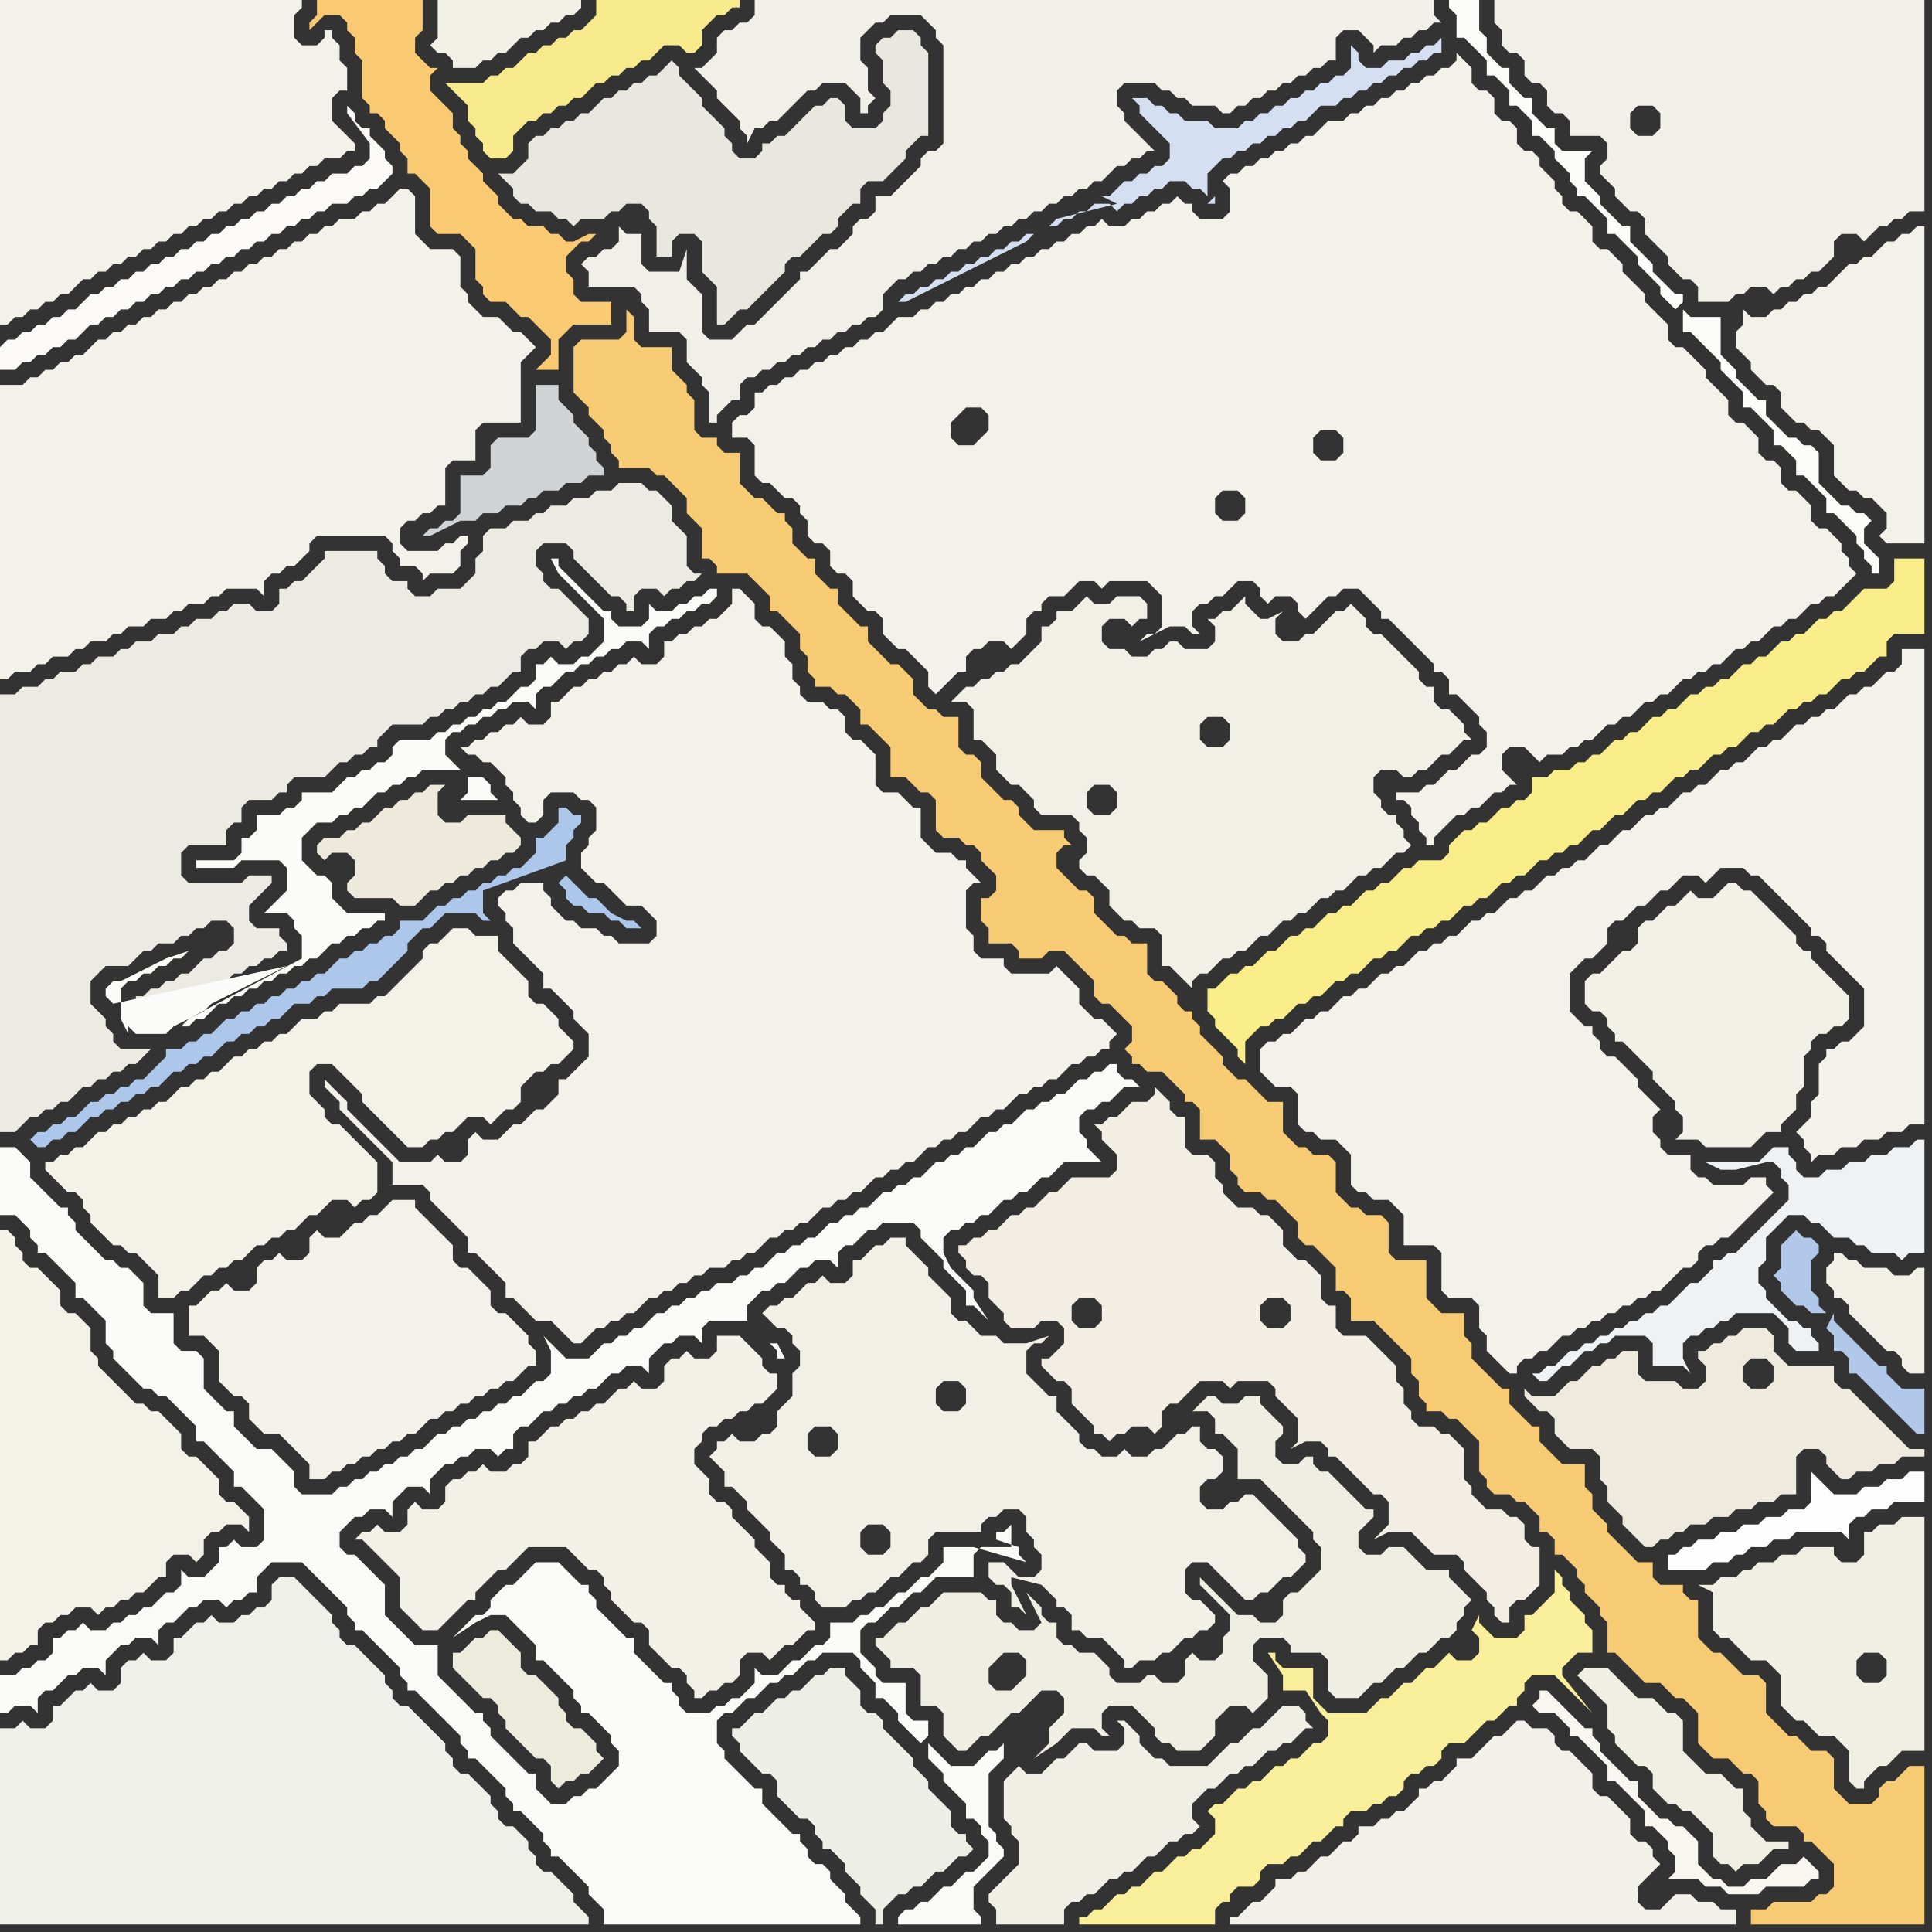 <svg width="256" height="256" xmlns="http://www.w3.org/2000/svg"><rect width="100%" height="100%" fill="#333333" stroke="none"/><script> 
var tempColor;
function hoverPath(evt){
obj = evt.target;
tempColor = obj.getAttribute("fill");
obj.setAttribute("fill","red");
//alert(tempColor);
//obj.setAttribute("stroke","red");}
function recoverPath(evt){
obj = evt.target;
obj.setAttribute("fill", tempColor);
//obj.setAttribute("stroke", tempColor);
}</script><path onmouseover="hoverPath(evt)" onmouseout="recoverPath(evt)" fill="rgb(235,234,227)" d="M  23,125l 1,-1 1,0 1,-1 1,0 1,-1 2,0 1,1 0,2 -1,1 -1,0 -1,1 -1,0 -1,1 -1,1 -1,0 -1,1 -1,0 -1,1 -1,0 -1,1 -1,0 0,2 1,1 2,0 1,-1 1,0 1,-1 1,0 1,-1 1,-1 1,0 1,-1 1,0 1,-1 1,0 1,-1 1,0 1,-1 1,0 1,-1 1,0 0,-1 -1,-1 0,-1 -3,0 -1,-1 0,-2 1,-1 1,-1 1,-1 0,-1 -3,0 -1,1 -7,0 -1,-1 0,-3 1,-1 5,0 0,-2 1,-1 1,0 0,-2 1,-1 3,0 1,-1 1,0 0,-1 1,-1 4,0 1,-1 1,-1 1,0 1,-1 1,0 1,-1 1,0 0,-1 1,-1 1,-1 4,0 1,-1 1,0 1,-1 1,0 1,-1 1,0 1,-1 1,0 1,-1 1,0 1,-1 1,-1 1,0 0,-2 1,-1 1,0 1,-1 2,0 1,1 1,-1 1,0 1,-1 0,-2 -1,-1 0,0 -1,-1 -1,-1 -1,-1 -1,0 -1,-1 0,-1 -1,-1 0,-2 1,-1 3,0 1,1 0,1 1,1 1,1 1,1 1,1 1,1 1,0 1,1 0,1 1,0 0,-2 1,-1 2,0 1,1 1,-1 1,0 1,-1 1,0 1,-1 -1,0 -1,-1 0,-4 -1,-1 -1,-1 0,-2 -1,-1 -1,-1 -1,0 -1,-1 -3,0 -1,1 -2,0 -1,1 -2,0 -1,1 -2,0 -1,1 -1,0 -1,1 -2,0 -1,1 -2,0 -1,1 0,2 -1,1 0,2 -1,1 -1,1 -3,0 -1,1 -2,0 -1,-1 0,-1 -2,0 -1,-1 0,-1 -1,-1 0,-1 -7,0 0,1 -1,1 -1,1 -1,1 -1,0 -1,1 -1,0 0,2 -1,1 -2,0 -1,-1 -2,0 -1,1 -1,0 -1,1 -2,0 -1,1 -1,0 -1,1 -2,0 -1,1 -2,0 -1,1 -1,0 -1,1 -2,0 -1,1 -1,0 -1,1 -2,0 -1,1 -1,0 -1,1 -2,0 -1,1 -2,0 0,58 2,0 1,-1 0,0 1,-1 1,0 1,-1 1,0 1,-1 1,0 1,-1 1,-1 1,0 1,-1 1,0 1,-1 1,0 1,-1 1,0 1,-1 1,-1 -4,0 -1,-1 0,-1 -1,-1 0,-1 -1,-1 -1,-1 0,-3 1,-1 1,-1 3,0 1,-1 1,-1 1,0 1,-1Z"/>
<path onmouseover="hoverPath(evt)" onmouseout="recoverPath(evt)" fill="rgb(243,241,233)" d="M  27,177l 0,0 1,1 1,1 0,4 1,1 1,1 1,0 1,1 0,2 1,1 1,1 2,0 1,1 1,1 1,1 1,1 0,2 2,0 1,-1 1,0 1,-1 1,0 1,-1 1,0 1,-1 1,0 1,-1 1,0 1,-1 1,0 2,-2 1,0 1,-1 1,0 1,-1 1,0 1,-1 1,0 1,-1 1,0 1,-1 1,0 1,-1 1,-1 1,0 0,-2 -1,-1 0,-1 -1,-1 -1,-1 -1,-1 -1,0 -1,-1 0,-2 -1,-1 -1,-1 -1,-1 -1,0 -1,-1 0,-2 -1,-1 -1,-1 -1,-1 -1,-1 -1,-1 0,-1 -3,0 -1,1 -1,1 -1,0 -1,1 -1,0 -1,1 -1,1 -2,0 -1,-1 -1,1 0,2 -1,1 -2,0 -1,-1 -1,1 -1,0 -1,1 0,2 -1,1 -2,0 -1,-1 -1,1 -1,0 -1,1 -1,1 -1,0 0,4Z"/>
<path onmouseover="hoverPath(evt)" onmouseout="recoverPath(evt)" fill="rgb(242,242,234)" d="M  143,77l 2,0 1,1 1,-1 5,0 1,1 1,1 0,4 -1,1 -1,0 -1,1 4,-2 2,0 1,1 1,0 -1,-1 0,-2 1,-1 1,0 1,-1 1,0 1,-1 1,-1 2,0 1,1 0,1 1,1 1,-1 2,0 1,1 0,1 1,1 1,-1 1,-1 1,-1 1,0 1,-1 2,0 1,1 1,1 1,1 0,1 1,0 1,1 1,1 1,1 1,1 1,1 1,1 0,1 1,0 1,1 0,2 1,0 1,1 1,1 1,1 0,1 1,1 0,2 -1,1 -1,0 -1,1 -1,1 -1,0 -2,2 -1,0 -1,1 -3,0 0,1 1,0 1,1 0,1 1,1 0,1 1,1 0,1 1,0 0,-1 1,-1 1,-1 1,-1 1,0 1,-1 1,0 1,-1 1,-1 1,0 1,-1 1,0 -1,-1 0,0 -1,-1 0,-2 1,-1 2,0 1,1 1,1 1,-1 2,0 1,-1 1,0 1,-1 1,0 1,-1 1,-1 1,0 1,-1 1,0 1,-1 1,-1 1,0 1,-1 1,0 1,-1 1,-1 1,0 1,-1 1,0 1,-1 1,0 1,-1 1,-1 1,0 1,-1 1,0 1,-1 1,-1 1,0 1,-1 1,0 1,-1 1,-1 1,0 1,-1 1,0 1,-1 1,-1 1,-1 -1,-1 0,-1 -1,-1 0,-1 -1,-1 -1,-1 -1,0 -1,-1 0,-2 -1,-1 -1,-1 -1,0 -1,-1 0,-2 -1,-1 -1,0 -1,-1 0,-2 -1,-1 -1,-1 -1,0 -1,-1 0,-2 -1,-1 -1,-1 -1,-1 0,-1 -1,-1 -1,-1 -1,-1 -1,0 -1,-1 0,-2 -1,-1 -1,-1 -1,-1 0,-1 -1,-1 -1,-1 -1,-1 0,-1 -1,-1 -1,-1 -1,0 -1,-1 0,-2 -1,-1 -1,-1 -1,0 -1,-1 0,-1 -1,-1 0,-1 -1,-1 -1,-1 0,-1 -1,-1 -1,0 -1,-1 0,-2 -1,-1 -1,0 -1,-1 0,-2 -1,-1 -1,0 -1,-1 0,-2 -1,-1 -1,-1 0,1 -1,1 -1,0 -1,1 -1,0 -1,1 -1,0 -1,1 -1,0 -1,1 -1,0 -1,1 -1,0 -1,1 -1,0 -1,1 -2,0 -2,2 -1,0 -1,1 -1,0 -1,1 -1,0 -1,1 -1,0 -1,1 -1,0 -1,1 -1,0 -1,1 1,1 0,3 -1,1 -3,0 -1,-1 0,-1 -1,0 -1,-1 -1,1 -1,0 -1,1 -1,0 -1,1 -1,0 -1,1 -2,0 -1,-1 -1,1 -1,0 -1,1 -1,0 -1,1 -1,0 -1,1 -1,0 -1,1 -1,0 -1,1 -1,0 -1,1 -1,0 -1,1 -1,0 -1,1 -1,0 -1,1 -1,0 -1,1 -1,0 -1,1 -1,0 -1,1 -2,0 -1,1 -1,1 -1,0 -1,1 -1,0 -1,1 -1,0 -1,1 -1,0 -1,1 -1,0 -1,1 -1,0 -1,1 -1,0 -1,1 -1,0 -1,1 -1,0 0,2 -1,1 -1,0 -1,1 0,2 2,0 1,1 0,4 1,1 1,0 1,1 1,1 1,0 1,1 0,1 1,1 0,2 1,1 1,0 1,1 0,2 1,1 1,0 1,1 0,2 1,1 1,1 1,0 1,1 0,2 1,1 1,1 1,0 1,1 1,1 1,1 0,2 1,1 1,-1 1,-1 1,-1 1,0 0,-2 1,-1 1,0 1,-1 2,0 1,1 1,-1 0,0 1,-1 0,-2 1,-1 1,0 0,-1 1,-1 2,0 1,-1 1,-1 -16,-18 -1,-1 0,-2 1,-1 1,-1 2,0 1,1 0,2 -1,1 -1,1 -2,0 16,18 19,-8 -1,-1 0,-2 1,-1 2,0 1,1 0,2 -1,1 -2,0 -19,8 24,-11 2,0 1,-1 0,0 -3,1 -24,11 27,-13 0,-1 -1,-1 0,0 1,2 -27,13 25,-15 -1,0 -1,1 0,0 2,-1 -25,15 23,-13 -23,13 31,-17 0,-2 1,-1 2,0 1,1 0,2 -1,1 -2,0 -1,-1 -31,17Z"/>
<path onmouseover="hoverPath(evt)" onmouseout="recoverPath(evt)" fill="rgb(242,239,230)" d="M  144,112l 0,1 -1,1 0,1 1,1 1,0 1,1 1,1 0,2 1,1 1,1 1,0 1,1 2,0 1,1 0,4 1,0 1,1 1,1 1,1 0,-1 1,-1 1,0 1,-1 1,-1 1,0 1,-1 1,0 2,-2 1,0 1,-1 1,-1 1,0 1,-1 1,0 1,-1 1,-1 1,0 1,-1 1,0 1,-1 1,-1 1,0 1,-1 1,0 1,-1 1,-1 1,0 1,-1 -1,-1 0,-1 -1,-1 0,-1 -1,0 -1,-1 0,-1 -1,-1 0,-2 1,-1 2,0 1,1 1,0 1,-1 1,0 1,-1 1,-1 1,0 1,-1 1,-1 1,0 -1,-1 0,-1 -1,-1 -1,-1 -1,0 -1,-1 0,-2 -1,0 -1,-1 0,-1 -1,-1 -1,-1 -1,-1 -1,-1 -1,-1 -1,0 -1,-1 0,-1 -2,-2 -1,1 -1,0 -1,1 -1,1 -1,1 -1,0 -1,1 -2,0 -1,-1 0,-2 1,-1 -2,1 -1,0 -1,-1 -1,-1 0,-1 -1,1 0,0 -1,1 -1,0 -1,1 -1,0 1,1 0,2 -1,1 -3,0 -1,-1 -1,0 -1,1 -1,0 -1,1 -2,0 -1,-1 -2,0 -1,-1 0,-2 1,-1 2,0 1,1 1,-1 1,0 0,-2 -1,-1 -3,0 -1,1 -2,0 -1,-1 -1,1 -1,1 -2,0 0,1 -1,1 -1,0 0,2 -1,1 -1,1 -1,1 -1,0 -1,1 -1,0 -1,1 -1,0 -1,1 -1,0 -1,1 -1,1 2,0 1,1 0,4 1,0 1,1 1,1 0,2 1,1 1,1 1,0 1,1 1,1 0,1 1,1 4,0 1,1 0,1 1,1 0,1 1,-4 -1,-1 0,-2 1,-1 2,0 1,1 0,2 -1,1 -2,0 -1,4 16,-17 2,0 1,1 0,2 -1,1 -2,0 -1,-1 0,-2 1,-1 -16,17Z"/>
<path onmouseover="hoverPath(evt)" onmouseout="recoverPath(evt)" fill="rgb(243,242,234)" d="M  0,17l 0,26 1,0 1,-1 1,0 1,-1 1,0 1,-1 1,0 1,-1 1,0 1,-1 1,-1 1,0 1,-1 1,0 1,-1 1,0 1,-1 1,0 1,-1 1,0 1,-1 1,0 1,-1 1,0 1,-1 1,0 1,-1 1,0 1,-1 1,0 1,-1 1,0 1,-1 1,0 1,-1 1,0 1,-1 1,0 1,-1 1,0 1,-1 1,0 1,-1 2,0 1,-1 1,0 0,-1 -1,-1 0,0 -1,-1 -1,-1 0,-3 1,-1 1,0 0,-3 -1,-1 0,-2 -1,-1 0,-1 -1,0 0,1 -1,1 -2,0 -1,-1 0,-3 1,-1 0,-1 -40,0Z"/>
<path onmouseover="hoverPath(evt)" onmouseout="recoverPath(evt)" fill="rgb(242,241,231)" d="M  59,0l -1,0 0,5 -1,1 1,1 1,0 1,1 0,1 3,0 1,-1 1,0 1,-1 1,0 2,-2 1,0 1,-1 1,0 1,-1 1,0 1,-1 1,0 1,-1 0,-1Z"/>
<path onmouseover="hoverPath(evt)" onmouseout="recoverPath(evt)" fill="rgb(233,231,224)" d="M  93,33l 0,3 1,1 1,1 0,5 1,0 1,-1 0,0 1,-1 1,0 1,-1 1,-1 1,-1 1,-1 1,-1 0,-1 1,-1 1,0 1,-1 1,-1 1,-1 1,0 1,-1 0,-1 1,-1 1,-1 1,0 0,-2 1,-1 2,0 1,-1 1,-1 1,-1 0,-1 1,-1 1,-1 1,0 0,-11 -1,-1 0,-1 -1,-1 -2,0 -1,1 -1,0 -1,1 0,1 1,1 0,3 1,1 0,2 -1,1 0,1 -1,1 -3,0 -1,-1 0,-2 -1,-1 -1,0 -1,1 -1,0 -1,1 -1,1 -1,1 -1,1 -1,0 -1,1 -1,0 0,1 -1,1 -2,0 -1,-1 0,-1 -1,-1 0,-1 -1,-1 -1,-1 -1,-1 0,-1 -1,-1 -1,-1 -1,-1 0,-1 -1,-1 -1,1 0,0 -1,1 -1,0 -1,1 -1,0 -1,1 -1,0 -1,1 -1,0 -1,1 -1,1 -1,0 -1,1 -1,0 -1,1 -1,0 -1,1 -1,0 -1,1 0,2 -1,1 -1,1 -2,0 1,1 0,0 1,1 0,1 1,1 1,0 1,1 2,0 1,1 1,0 1,1 1,-1 3,0 1,-1 1,0 1,-1 2,0 1,1 0,1 1,1 0,4 2,0 0,-2 1,-1 2,0 1,1Z"/>
<path onmouseover="hoverPath(evt)" onmouseout="recoverPath(evt)" fill="rgb(243,242,233)" d="M  7,154l -1,0 0,1 1,1 0,0 1,1 1,1 1,0 1,1 0,1 1,1 0,1 1,1 2,2 1,0 1,1 1,0 2,2 1,1 0,3 2,0 1,-1 1,0 1,-1 1,-1 1,0 1,-1 1,0 1,-1 1,0 1,-1 1,-1 1,0 1,-1 1,0 1,-1 1,0 2,-2 1,0 1,-1 1,-1 2,0 1,1 1,-1 1,0 1,-1 0,-4 -1,-1 0,0 -1,-1 -1,-1 -1,-1 -1,-1 -1,0 -1,-1 0,-1 -2,-2 0,-3 1,-1 2,0 1,1 1,1 1,1 1,1 0,1 2,2 1,1 1,1 1,1 1,1 2,0 1,-1 1,0 1,-1 1,0 1,-1 1,-1 2,0 1,1 1,-1 1,-1 1,0 1,-1 0,-2 1,-1 1,-1 1,0 1,-1 1,0 1,-1 1,-1 0,-1 -1,-1 0,0 -1,-1 0,-1 -1,-1 -1,-1 -1,0 -1,-1 0,-2 -1,-1 -1,-1 -1,-1 -1,-1 0,-2 -3,0 -1,-1 -2,0 -1,1 -1,1 -1,0 -1,1 0,1 -1,1 -2,2 -1,1 -1,1 -1,0 -1,1 -4,0 -1,1 -1,0 -1,1 -2,0 -1,1 -1,1 -1,0 -1,1 -1,0 -1,1 -1,0 -1,1 -1,0 -1,1 -1,1 -1,0 -1,1 -1,0 -1,1 -1,0 -1,1 -1,1 -1,0 -1,1 -1,0 -1,1 -1,0 -1,1 -1,0 -1,1 -1,0 -1,1 -1,1 -1,0 -1,1 -1,0 -1,1Z"/>
<path onmouseover="hoverPath(evt)" onmouseout="recoverPath(evt)" fill="rgb(237,236,220)" d="M  64,217l -1,0 -1,1 -1,1 -1,0 0,2 1,1 1,1 1,1 1,1 1,0 1,1 0,1 1,1 0,1 1,1 1,1 1,1 1,1 1,0 1,1 0,2 1,1 1,-1 1,0 1,-1 1,0 1,-1 1,-1 -1,-1 0,-1 -2,-2 -1,0 -1,-1 0,-1 -1,-1 0,-1 -1,-1 -1,-1 -1,-1 -1,0 -1,-1 0,-2 -1,-1 -1,-1 -1,-1 -1,0 -1,1Z"/>
<path onmouseover="hoverPath(evt)" onmouseout="recoverPath(evt)" fill="rgb(242,241,234)" d="M  195,172l 0,0 1,1 0,3 1,1 0,2 1,1 1,1 1,1 1,0 0,-1 1,-1 1,0 1,-1 1,0 1,-1 1,-1 1,0 1,-1 1,0 1,-1 1,0 1,-1 1,0 1,-1 1,0 1,-1 1,0 1,-1 1,0 1,-1 1,-1 1,-1 1,0 1,-1 0,-1 1,-1 1,0 1,-1 1,0 1,-1 3,-3 1,-1 1,-1 -1,-1 0,-1 -2,0 -1,1 -4,0 -1,-1 -1,0 -1,-1 0,-2 -3,0 -1,-1 0,-1 -1,-1 0,-2 1,-1 -1,-1 0,0 -1,-1 -1,-1 0,-1 -1,-1 -1,-1 -1,-1 -1,0 -1,-1 0,-1 -1,-1 0,-1 -1,0 -1,-1 -1,-1 0,-5 1,-1 1,-1 1,0 1,-1 1,-1 0,-2 1,-1 1,0 1,-1 1,-1 1,0 1,-1 1,-1 1,0 1,-1 1,-1 2,0 1,1 1,-1 0,0 1,-1 3,0 1,1 1,0 1,1 1,1 1,1 1,1 1,1 1,1 1,1 0,1 1,0 1,1 0,1 1,1 1,1 1,1 1,1 1,1 0,5 -1,1 -1,1 -1,0 -1,1 -1,0 0,1 -1,1 0,4 -1,1 0,2 -1,1 -1,1 1,1 0,1 1,1 0,1 1,-1 2,0 1,-1 2,0 1,-1 2,0 1,-1 2,0 1,-1 2,0 0,-63 -3,0 0,2 -1,1 -1,0 -1,1 -1,1 -1,0 -1,1 -1,0 -1,1 -1,1 -1,0 -1,1 -1,0 -1,1 -1,0 -1,1 -1,1 -1,0 -1,1 -1,0 -1,1 -1,1 -1,0 -1,1 -1,0 -1,1 -1,1 -1,0 -1,1 -1,0 -1,1 -1,1 -1,0 -1,1 -1,0 -1,1 -1,1 -1,0 -1,1 -1,1 -1,0 -1,1 -1,1 -1,0 -1,1 -1,0 -1,1 -1,0 -1,1 -1,1 -1,0 -1,1 -1,0 -1,1 -1,1 -1,0 -1,1 -1,0 -1,1 -1,1 -1,0 -1,1 -1,0 -1,1 -1,0 -1,1 -1,1 -1,0 -1,1 -1,0 -1,1 -1,1 -1,0 -1,1 -1,0 -1,1 -1,1 -1,0 -1,1 -1,0 -1,1 -1,1 -1,0 -1,1 -1,0 -1,1 0,3 1,1 0,0 1,1 2,0 1,1 0,4 1,1 1,0 1,1 2,0 1,1 1,1 0,4 1,1 1,0 1,1 2,0 1,1 1,1 0,4 4,0 1,1 0,5 1,1Z"/>
<path onmouseover="hoverPath(evt)" onmouseout="recoverPath(evt)" fill="rgb(248,246,241)" d="M  221,249l 4,0 1,1 2,0 1,1 4,0 1,-1 5,0 1,-1 1,0 0,-1 -1,-1 0,0 -1,-1 -1,1 -2,0 -1,1 -1,1 -2,0 -1,1 -2,0 -1,-1 -1,0 -1,-1 -1,-1 0,-3 -1,-1 -1,-1 -1,0 -1,-1 -1,0 -1,-1 -1,-1 -1,-1 0,-2 -1,0 -1,-1 -1,-1 -1,-1 -1,-1 0,-1 -1,-1 0,-1 -1,0 -1,-1 -1,-1 -1,-1 -1,-1 -1,-1 -1,0 0,1 -1,1 1,1 2,0 1,1 1,1 0,1 1,0 1,1 1,1 1,1 1,1 0,2 1,0 1,1 1,1 1,1 1,1 0,2 1,0 1,1 1,1 0,1 1,1 0,2 -1,1Z"/>
<path onmouseover="hoverPath(evt)" onmouseout="recoverPath(evt)" fill="rgb(252,252,251)" d="M  228,42l -4,0 -1,-1 0,3 1,0 1,1 1,1 1,1 1,1 0,1 1,1 1,1 1,1 0,2 1,0 1,1 1,1 1,1 0,2 1,0 1,1 1,1 0,2 1,0 1,1 1,1 1,1 0,2 1,0 1,1 1,1 1,1 0,1 1,1 0,1 1,1 0,1 1,0 0,-2 -1,-1 0,0 -1,-1 0,-2 1,-1 -1,-1 -1,0 -1,-1 -1,0 -1,-1 -1,-1 -1,-1 0,-4 -1,-1 -1,0 -1,-1 -1,0 -1,-1 -1,-1 -1,-1 0,-2 -1,0 -1,-1 -1,-1 -1,-1 0,-1 -1,-1 -1,-1 0,-5 -6,-1 1,-1 0,-1 -1,0 -1,-1 -1,-1 -1,-1 0,-1 -1,-1 -1,-1 -1,-1 0,-2 -1,0 -1,-1 -1,-1 -1,-1 0,-1 -1,-1 -1,-1 0,-3 1,-1 -4,0 -1,-1 0,-2 -1,0 -1,-1 -1,-1 0,-2 -1,0 -1,-1 -1,-1 0,-2 -1,0 -1,-1 -1,-1 0,-2 -1,-1 0,-4 -4,0 0,1 1,1 0,3 1,0 1,1 1,1 1,1 0,2 1,0 1,1 1,1 0,2 1,0 1,1 1,1 0,2 1,0 1,1 1,1 0,1 1,1 1,1 0,1 1,1 0,1 1,0 1,1 1,1 1,1 0,2 1,0 1,1 1,1 1,1 0,1 1,1 1,1 1,1 0,1 1,1 1,1 6,1Z"/>
<path onmouseover="hoverPath(evt)" onmouseout="recoverPath(evt)" fill="rgb(241,240,230)" d="M  251,179l 1,1 0,1 1,1 2,0 0,-14 -1,0 -1,1 -2,0 -1,-1 -3,0 -1,-1 -1,0 -1,-1 -1,0 0,1 -1,1 0,2 1,1 0,1 1,0 1,1 0,1 1,1 1,1 1,1 1,1 1,1Z"/>
<path onmouseover="hoverPath(evt)" onmouseout="recoverPath(evt)" fill="rgb(242,241,234)" d="M  61,154l -2,0 -1,-1 -1,1 -4,0 -1,-1 -1,-1 -1,-1 -1,-1 -1,-1 -1,-1 -1,-1 0,-1 -1,-1 0,0 -1,-1 -1,-1 0,1 1,1 1,1 0,1 7,7 0,3 4,0 1,1 0,1 1,1 1,1 1,1 1,1 1,1 0,2 1,0 1,1 1,1 1,1 1,1 0,2 1,0 1,1 1,1 1,1 2,0 1,1 1,1 1,1 1,0 1,-1 0,0 1,-1 1,0 1,-1 1,0 1,-1 1,0 2,-2 1,0 1,-1 1,0 1,-1 1,0 1,-1 1,0 1,-1 2,0 1,-1 1,0 1,-1 1,0 1,-1 1,-1 1,0 1,-1 1,0 1,-1 1,0 1,-1 1,-1 1,0 1,-1 1,0 1,-1 1,0 1,-1 1,-1 1,0 1,-1 1,0 1,-1 1,0 1,-1 1,-1 1,0 1,-1 1,0 1,-1 1,0 1,-1 1,-1 1,0 1,-1 1,0 1,-1 1,-1 1,0 1,-1 1,0 1,-1 1,0 1,-1 1,-1 1,0 1,-1 1,0 1,-1 1,0 0,-1 1,-1 -1,-1 0,0 -1,-1 -1,0 -1,-1 -1,-1 0,-2 -1,-1 -1,-1 -1,-1 -1,1 -5,0 -1,-1 0,-1 -3,0 -1,-1 0,-2 -1,-1 0,-5 1,-1 1,0 -1,-1 0,0 -1,-1 0,-1 -1,0 -1,-1 -2,0 -1,-1 -1,-1 0,-4 -1,0 -1,-1 -1,-1 -2,0 -1,-1 0,-4 -1,-1 -1,-1 -1,0 -1,-1 0,-2 -1,-1 -1,0 -1,-1 -2,0 -1,-1 0,-1 -1,-1 0,-2 -1,-1 0,-2 -1,-1 -1,-1 -1,0 -1,-1 0,-2 -1,-1 -1,-1 -1,0 0,2 -1,1 -1,1 -1,0 -1,1 -1,0 -1,1 -1,0 -1,1 -1,0 0,2 -1,1 -2,0 -1,-1 -1,1 -1,0 -1,1 -1,0 -1,1 -1,0 -1,1 -1,0 -1,1 -1,1 -1,0 0,2 -1,1 -2,0 -1,-1 -1,1 -1,0 -1,1 -1,0 -1,1 -1,0 -1,1 -1,0 1,1 1,0 1,1 1,0 1,1 1,1 0,1 1,1 0,1 1,1 0,1 1,1 1,0 1,-1 0,-2 1,-1 3,0 1,1 1,0 1,1 0,3 -1,1 0,1 -1,1 0,2 1,1 0,0 1,1 1,0 1,1 1,1 1,1 2,0 1,1 1,1 0,2 -1,1 -4,0 -1,-1 -1,0 -1,-1 -2,0 -1,-1 -1,0 -1,-1 -1,-1 0,-1 -1,-1 0,-1 -3,0 -1,1 -1,0 -1,1 0,1 1,1 0,1 1,1 0,2 1,1 1,1 1,1 1,1 0,2 1,0 1,1 1,1 1,1 0,1 1,1 1,1 0,3 -1,1 -2,2 -1,0 0,2 -1,1 -1,1 -1,0 -1,1 -1,1 -1,0 -2,2 -2,0 -1,-1 -1,1 0,2 -1,1Z"/>
<path onmouseover="hoverPath(evt)" onmouseout="recoverPath(evt)" fill="rgb(209,212,215)" d="M  65,59l 0,3 -1,1 -3,0 0,5 -1,1 -1,0 -1,1 -1,0 -1,1 1,0 2,-1 2,-1 2,0 1,-1 2,0 1,-1 2,0 1,-1 1,0 1,-1 2,0 1,-1 2,0 1,-1 2,0 0,-1 -1,-1 0,-1 -1,-1 0,-1 -1,-1 -1,-1 0,-1 -2,-2 0,-2 -3,0 0,6 -1,1 -4,0 -1,1Z"/>
<path onmouseover="hoverPath(evt)" onmouseout="recoverPath(evt)" fill="rgb(242,241,232)" d="M  210,131l 0,2 1,1 1,0 1,1 0,1 1,1 0,1 1,0 1,1 1,1 1,1 1,1 0,1 1,1 1,1 1,1 0,1 1,1 0,2 -1,1 3,0 1,1 6,0 1,-1 0,0 1,-1 2,0 0,-1 1,-1 1,-1 0,-2 1,-1 0,-4 1,-1 0,-1 1,-1 1,0 1,-1 1,0 1,-1 0,-3 -1,-1 0,0 -1,-1 -1,-1 -1,-1 -1,-1 0,-1 -1,0 -1,-1 0,-1 -1,-1 -1,-1 -1,-1 -1,-1 -1,-1 -1,-1 -1,0 -1,-1 -1,0 -1,1 0,0 -1,1 -2,0 -1,-1 -1,1 -1,1 -1,0 -1,1 -1,1 -1,0 -1,1 0,2 -1,1 -1,0 -1,1 -1,1 -1,1 -1,0 -1,1Z"/>
<path onmouseover="hoverPath(evt)" onmouseout="recoverPath(evt)" fill="rgb(247,202,116)" d="M  81,60l 1,1 0,1 4,0 1,1 1,0 1,1 1,1 1,1 0,2 1,1 1,1 0,4 1,0 1,1 0,1 4,0 1,1 1,1 1,1 0,2 1,0 1,1 1,1 1,1 0,2 1,1 0,2 1,1 0,1 2,0 1,1 1,0 1,1 1,1 0,2 1,0 1,1 1,1 1,1 0,4 2,0 1,1 1,1 1,0 1,1 0,4 1,1 2,0 1,1 1,0 1,1 0,1 1,1 1,1 0,2 -1,1 -1,0 0,3 1,1 0,2 3,0 1,1 0,1 3,0 1,-1 2,0 1,1 1,1 1,1 1,1 0,2 1,1 1,0 1,1 1,1 1,1 0,2 -1,1 1,1 0,1 1,0 1,1 2,0 1,1 1,1 1,1 0,1 1,0 1,1 0,4 2,0 1,1 1,1 0,2 1,1 0,1 1,1 2,0 1,1 1,0 1,1 1,1 1,1 0,2 1,1 1,0 1,1 1,1 1,1 0,3 1,0 1,1 0,3 3,0 1,1 1,1 1,1 1,1 1,1 0,2 1,1 0,2 1,1 0,1 2,0 1,1 1,0 1,1 1,1 1,1 0,4 1,1 0,1 1,1 2,0 1,1 1,0 1,1 1,1 0,2 1,0 1,1 0,2 1,0 1,1 1,1 0,1 1,1 0,1 1,1 1,1 0,1 1,1 0,4 1,0 1,1 1,1 1,1 1,1 2,0 1,1 1,1 1,0 1,1 1,1 0,4 1,1 1,1 2,0 1,1 1,1 1,0 1,1 0,3 1,1 0,1 1,1 3,0 1,1 0,1 1,0 1,1 1,1 1,1 0,3 -1,1 -1,0 -1,1 -5,0 -1,1 -2,0 0,2 23,0 0,-21 -2,0 -1,1 0,0 -1,1 -1,0 -1,1 0,1 -1,1 -3,0 -1,-1 -1,-1 0,-4 -1,-1 -2,0 -1,-1 -1,-1 -1,0 -1,-1 -1,-1 -1,-1 0,-4 -1,-1 -2,0 -1,-1 -1,-1 -1,-1 -1,0 -1,-1 -1,-1 0,-5 -1,0 -1,-1 0,-1 -3,0 -1,-1 0,-2 -2,0 -1,-1 -1,-1 -1,-1 -1,-1 0,-1 -1,-1 -1,-1 0,-2 -1,-1 0,-3 -3,0 -1,-1 -1,-1 -1,-1 0,-2 -1,0 -1,-1 -1,-1 -1,-1 0,-2 -1,0 -1,-1 -1,-1 -1,-1 -1,-1 0,-2 -1,-1 0,-3 -3,0 -1,-1 -1,-1 0,-5 -4,0 -1,-1 0,-4 -1,-1 -2,0 -1,-1 -1,0 -1,-1 -1,-1 0,-4 -1,-1 -2,0 -1,-1 -1,0 -1,-1 -1,-1 0,-4 -2,0 -1,-1 -1,-1 -1,-1 -1,0 -1,-1 -1,-1 0,-1 -1,-1 -1,-1 -1,-1 0,-1 -1,-1 0,-1 -1,0 -1,-1 0,-1 -1,-1 -1,-1 -1,0 -1,-1 0,-4 -2,0 -1,-1 -1,0 -1,-1 -1,-1 -1,-1 0,-2 -1,-1 -1,0 -1,-1 -1,-1 -1,-1 0,-2 1,-1 1,0 -1,-1 0,-1 -4,0 -1,-1 -1,-1 0,-1 -1,-1 -1,0 -2,-2 -1,-1 0,-2 -1,-1 -1,0 -1,-1 0,-4 -2,0 -1,-1 -1,0 -1,-1 -1,-1 0,-2 -1,-1 -1,-1 -1,0 -1,-1 -1,-1 -1,-1 0,-2 -1,0 -1,-1 -1,-1 -1,-1 0,-2 -1,0 -1,-1 -1,-1 0,-2 -1,0 -1,-1 -1,-1 0,-2 -1,-1 0,-1 -1,0 -1,-1 -1,-1 -1,0 -1,-1 -1,-1 0,-4 -2,0 -1,-1 0,-1 -2,0 -1,-1 0,-4 -1,-1 0,-1 -1,-1 -1,-1 0,-3 -4,0 -1,-1 0,-3 -1,-1 0,3 -1,1 -5,0 -1,1 0,6 1,1 0,0 1,1 0,1 1,1 1,1 0,1 1,1Z"/>
<path onmouseover="hoverPath(evt)" onmouseout="recoverPath(evt)" fill="rgb(249,237,138)" d="M  161,131l -1,0 0,3 1,1 0,1 1,1 1,1 1,1 0,1 1,1 0,-3 1,-1 1,-1 1,0 1,-1 1,0 1,-1 1,-1 1,0 1,-1 1,0 2,-2 1,0 1,-1 1,0 1,-1 1,-1 1,0 1,-1 1,0 1,-1 1,-1 1,0 1,-1 1,0 1,-1 1,0 1,-1 1,-1 1,0 1,-1 1,0 1,-1 1,-1 1,0 1,-1 1,0 1,-1 1,-1 1,0 1,-1 1,0 1,-1 1,0 1,-1 1,-1 1,0 1,-1 1,-1 1,0 1,-1 1,-1 1,0 1,-1 1,0 1,-1 1,-1 1,0 1,-1 1,0 2,-2 1,0 1,-1 1,0 1,-1 1,-1 1,0 1,-1 1,0 1,-1 1,-1 1,0 1,-1 1,0 1,-1 1,0 1,-1 1,-1 1,0 1,-1 1,0 1,-1 1,-1 1,0 0,-2 1,-1 4,0 0,-10 -4,0 0,3 -1,1 -3,0 -1,1 -1,1 -1,1 -1,0 -1,1 -1,0 -1,1 -1,1 -1,0 -1,1 -1,0 -1,1 -1,1 -1,0 -1,1 -1,0 -1,1 -1,1 -1,0 -1,1 -1,0 -1,1 -1,0 -2,2 -1,0 -1,1 -1,0 -1,1 -1,1 -1,0 -1,1 -1,0 -1,1 -1,1 -1,0 -1,1 -1,0 -1,1 -2,0 -1,1 -2,0 0,2 -1,1 -1,0 -1,1 -1,0 -1,1 -1,1 -1,0 -1,1 -1,0 -2,2 0,1 -1,1 -3,0 -1,1 -1,0 -1,1 -1,1 -1,0 -1,1 -1,0 -1,1 -1,1 -1,0 -1,1 -1,0 -1,1 -1,1 -1,0 -1,1 -1,0 -1,1 -1,1 -1,0 -1,1 -1,1 -1,0 -1,1 -1,0 -1,1 -1,1Z"/>
<path onmouseover="hoverPath(evt)" onmouseout="recoverPath(evt)" fill="rgb(241,239,229)" d="M  169,227l 0,0 -1,1 -1,1 -1,0 -1,1 -1,1 -1,0 -1,1 -2,2 -5,0 -1,-1 -1,0 -1,-1 -1,-1 0,-1 -1,-1 -1,-1 -1,0 1,1 0,2 -1,1 -3,0 -1,-1 -1,0 -1,1 -1,1 -1,0 -1,1 -1,1 -2,0 -1,-1 0,0 -1,1 -1,1 0,5 1,1 0,1 1,1 0,3 -1,1 -1,1 -2,2 0,1 1,1 0,2 9,0 0,-2 1,-1 1,0 1,-1 1,0 2,-2 1,0 1,-1 1,0 1,-1 1,-1 1,0 1,-1 1,-1 1,0 1,-1 1,0 1,-1 -1,-1 0,-2 1,-1 1,-1 1,0 1,-1 1,-1 1,0 1,-1 1,0 1,-1 1,-1 1,0 1,-1 1,0 2,-2 1,0 -1,-1 0,-1 -1,-1 -2,0 -1,1Z"/>
<path onmouseover="hoverPath(evt)" onmouseout="recoverPath(evt)" fill="rgb(241,238,227)" d="M  255,219l 0,-18 -3,0 -1,1 -2,0 -1,1 -1,0 0,3 -1,1 -2,0 -1,-1 0,-1 -4,0 -1,1 -2,0 -1,1 -2,0 -1,1 -1,0 -1,1 -2,0 -1,1 -2,0 2,1 0,5 1,1 1,0 1,1 1,1 1,1 2,0 1,1 1,1 0,4 1,1 1,1 1,0 1,1 1,1 2,0 1,1 1,1 0,4 1,1 1,0 0,-1 1,-1 1,-1 1,0 1,-1 1,-1 3,0 0,-13 -5,1 0,2 -1,1 -2,0 -1,-1 0,-2 1,-1 2,0 1,1 5,-1Z"/>
<path onmouseover="hoverPath(evt)" onmouseout="recoverPath(evt)" fill="rgb(242,241,231)" d="M  49,205l 3,3 1,1 0,4 1,1 1,1 1,1 2,0 1,-1 0,0 1,-1 1,-1 1,-1 1,0 0,-1 1,-1 1,-1 1,-1 1,0 1,-1 2,-2 5,0 1,1 1,1 1,1 1,0 1,1 0,1 1,1 0,1 1,1 1,1 1,1 1,0 1,1 0,2 1,1 1,1 1,1 1,0 1,1 0,1 1,1 0,1 1,0 1,-1 1,0 1,-1 1,0 1,-1 0,-2 1,-1 2,0 1,1 1,-1 0,0 1,-1 1,0 1,-1 1,-1 1,0 0,-1 -1,-1 0,0 -1,-1 0,-1 -1,0 -1,-1 0,-1 -1,0 -1,-1 0,-2 -1,-1 -1,-1 0,-1 -1,-1 -1,-1 -1,-1 0,-1 -1,-1 -1,0 -1,-1 0,-2 -1,-1 -1,-1 0,-2 1,-1 0,-1 1,-1 1,0 1,-1 1,0 1,-1 1,0 1,-1 1,0 1,-1 1,-1 0,-2 -1,0 -1,-1 0,-1 -1,-1 -1,-1 -1,-1 -3,0 0,2 -1,1 -2,0 -1,-1 -1,1 -1,0 -1,1 0,2 -1,1 -2,0 -1,-1 -1,1 -1,0 -2,2 -1,0 -1,1 -1,0 -1,1 -1,0 -1,1 -1,0 -1,1 -1,1 -1,0 0,2 -1,1 -1,0 -1,1 -2,0 -1,-1 -1,1 -1,0 -1,1 -1,0 -1,1 0,2 -1,1 -2,0 -1,-1 -1,1 0,2 -1,1 -2,0 -1,-1 -1,1 -1,0 -1,1 1,0 1,1Z"/>
<path onmouseover="hoverPath(evt)" onmouseout="recoverPath(evt)" fill="rgb(247,234,140)" d="M  62,14l 0,2 1,1 0,1 1,1 0,1 1,1 2,0 1,-1 0,-2 1,-1 1,-1 1,0 1,-1 1,0 1,-1 1,0 1,-1 1,0 1,-1 1,-1 1,0 1,-1 1,0 1,-1 1,0 1,-1 1,0 1,-1 1,-1 2,0 1,1 1,0 1,-1 0,-2 1,-1 1,-1 1,0 1,-1 1,0 0,-1 -19,0 0,2 -1,1 -1,1 -1,0 -1,1 -1,0 -1,1 -1,0 -1,1 -1,0 -1,1 -1,1 -1,0 -1,1 -1,0 -1,1 -5,0 1,1 0,0 1,1 1,1Z"/>
<path onmouseover="hoverPath(evt)" onmouseout="recoverPath(evt)" fill="rgb(173,199,235)" d="M  74,117l 0,0 1,1 0,1 1,1 1,0 1,1 2,0 1,1 1,0 1,1 2,0 -1,-1 -1,0 -2,-1 -1,-1 -1,-1 -1,0 -1,-1 -1,-1 -1,-1 -1,1 1,-3 0,-2 1,-1 0,-1 1,-1 0,-1 -1,0 -1,-1 -1,0 0,2 -1,1 -1,1 -1,0 0,2 -1,1 -1,1 -1,0 -1,1 -1,0 -1,1 -1,0 -1,1 -1,0 -1,1 -1,0 -1,1 -1,0 -1,1 -1,1 -3,0 0,1 -1,1 -1,0 -1,1 -1,0 -1,1 -1,0 -1,1 -1,0 -1,1 -1,1 -1,0 -1,1 -1,0 -1,1 -1,0 -1,1 -1,0 -1,1 -1,0 -1,1 -1,0 -1,1 -1,0 -1,1 -1,1 -1,0 -1,1 -1,0 -1,1 -2,0 0,1 -1,1 -2,2 -1,0 -1,1 -1,0 -1,1 -1,0 -1,1 -1,0 -1,1 -1,1 -1,0 -1,1 -1,0 -1,1 -1,0 -1,1 1,1 1,0 1,-1 1,0 1,-1 1,0 1,-1 1,-1 1,0 1,-1 1,0 1,-1 1,0 1,-1 1,0 1,-1 1,0 1,-1 1,-1 1,0 1,-1 1,0 1,-1 1,0 2,-2 1,0 1,-1 1,0 1,-1 1,0 1,-1 1,0 1,-1 1,-1 2,0 1,-1 1,0 1,-1 4,0 1,-1 1,0 1,-1 1,-1 1,-1 1,-1 0,-1 1,-1 1,-1 1,0 1,-1 1,-1 4,0 1,1 1,0 -1,-1 0,-3 11,-4 -1,3 -4,-2 4,2Z"/>
<path onmouseover="hoverPath(evt)" onmouseout="recoverPath(evt)" fill="rgb(240,239,232)" d="M  97,45l -3,0 -1,-1 0,-5 -1,-1 -1,-1 0,-4 -1,3 -4,0 -1,-1 0,-4 -2,0 -1,-1 0,2 -1,1 -1,0 -1,1 -1,0 -1,1 1,1 0,2 6,0 1,1 0,1 1,1 0,3 4,0 1,1 0,3 1,1 1,1 0,1 1,1 0,4 1,0 0,-1 1,-1 1,-1 1,0 0,-2 1,-1 1,0 1,-1 1,0 1,-1 1,0 1,-1 1,0 1,-1 1,0 1,-1 1,0 1,-1 1,0 1,-1 1,0 1,-1 1,0 1,-1 0,-2 1,-1 1,-1 1,0 1,-1 1,0 1,-1 1,0 1,-1 1,0 1,-1 1,0 1,-1 1,0 1,-1 1,0 1,-1 1,0 1,-1 1,0 1,-1 1,0 1,-1 1,0 1,-1 1,0 1,-1 1,0 1,-1 1,0 1,-1 1,-1 1,0 1,-1 1,0 1,-1 1,0 -2,-2 -1,-1 -1,-1 0,-1 -1,-1 0,-2 1,-1 4,0 1,1 1,0 1,1 1,0 1,1 3,0 1,1 1,0 1,-1 1,0 1,-1 1,0 1,-1 1,0 1,-1 1,0 1,-1 1,0 1,-1 1,0 1,-1 1,0 0,-3 1,-1 2,0 1,1 1,1 0,1 1,-1 2,0 1,-1 1,0 1,-1 1,0 1,-1 1,0 -1,-1 0,-2 -90,0 0,2 -1,1 -1,0 -1,1 -1,0 -1,1 0,2 -1,1 -1,1 -1,0 1,1 0,0 1,1 1,1 0,1 1,1 1,1 1,1 0,1 1,1 0,1 1,-2 1,0 1,-1 1,0 1,-1 1,-1 1,-1 1,-1 1,0 1,-1 3,0 1,1 1,1 0,2 1,0 0,-1 1,-1 -1,-1 0,-3 -1,-1 0,-3 1,-1 1,-1 1,0 1,-1 4,0 1,1 1,1 0,1 1,1 0,13 -1,1 -1,0 -1,1 0,1 -1,1 -1,1 -1,1 -1,1 -2,0 0,2 -1,1 -1,0 -1,1 0,1 -1,1 -1,1 -1,0 -2,2 -1,1 -1,0 0,1 -1,1 -1,1 -1,1 -1,1 -1,1 -1,1 -1,0 -1,1 -1,1Z"/>
<path onmouseover="hoverPath(evt)" onmouseout="recoverPath(evt)" fill="rgb(250,250,247)" d="M  121,253l -1,0 -1,1 0,1 11,0 0,-1 -1,-1 0,-3 1,-1 1,-1 1,-1 1,-1 0,-1 -1,-1 0,-1 -1,-1 0,-7 1,-1 1,-1 0,-2 2,-2 -3,3 -1,0 -1,1 -1,1 -3,0 -1,-1 -1,-1 -1,-1 0,2 1,1 1,1 0,1 1,1 1,1 1,1 0,2 1,0 1,1 0,1 1,1 0,2 -2,2 -1,0 -1,1 -1,1 -1,0 -1,1 -1,1 -1,0 -1,1 1,-22 1,-1 0,-2 -2,0 -1,-1 0,-4 -3,0 -1,-1 0,-1 -1,-1 -1,-1 0,-3 1,-1 1,0 1,-1 1,-1 1,0 1,-1 1,-1 1,0 1,-1 1,-1 5,0 0,-3 1,-1 4,0 0,-3 -1,1 -1,0 0,1 3,1 0,1 1,1 -7,-2 -4,0 0,2 -1,1 -1,1 -1,0 -1,1 -1,1 -1,0 -1,1 -1,1 -1,0 -1,1 -1,0 -1,1 -3,0 0,2 -1,1 -1,0 -1,1 -1,1 -1,0 -1,1 -1,1 -2,0 -1,-1 0,2 -1,1 -1,1 -1,0 -1,1 -1,0 -1,1 -3,0 -1,-1 0,-1 -1,-1 0,-1 -1,0 -1,-1 -1,-1 -1,-1 -1,-1 0,-2 -1,0 -1,-1 -1,-1 -1,-1 -1,-1 0,-1 -1,-1 0,-1 -1,0 -1,-1 -1,-1 -1,-1 -3,0 -1,1 -1,1 -1,1 -1,0 -1,1 -1,1 0,1 -1,1 -1,0 -1,1 -1,1 -1,1 3,-2 2,-1 2,0 1,1 2,2 1,1 0,2 1,0 1,1 2,2 1,1 0,1 1,1 0,1 1,0 1,1 1,1 1,1 0,1 1,1 0,2 -1,1 -1,1 -1,1 -1,0 -1,1 -1,0 -1,1 -2,0 -1,-1 -1,-1 0,-2 -1,0 -1,-1 -1,-1 -1,-1 -1,-1 -1,-1 0,-1 -1,-1 0,-1 -1,0 -1,-1 -1,-1 -1,-1 -1,-1 -1,-1 0,-4 -3,0 -1,-1 -1,-1 -1,-1 -1,-1 0,-4 -1,-1 -1,-1 -1,-1 -1,-1 -1,0 -1,-1 0,-2 1,-1 1,-1 1,0 1,-1 2,0 1,1 0,-2 1,-1 1,-1 2,0 1,1 0,-2 1,-1 1,-1 1,0 1,-1 1,0 1,-1 2,0 1,1 1,-1 1,0 0,-2 1,-1 1,0 1,-1 1,-1 1,0 1,-1 1,0 1,-1 1,0 1,-1 1,0 1,-1 1,-1 1,0 1,-1 2,0 1,1 0,-2 1,-1 1,-1 1,0 1,-1 2,0 1,1 0,-2 1,-1 5,0 0,-2 1,-1 1,-1 1,0 1,-1 1,0 1,-1 1,-1 1,0 1,-1 2,0 1,1 0,-2 1,-1 1,0 2,-2 1,0 1,-1 4,0 1,1 0,1 1,1 1,1 1,1 0,1 1,1 1,1 1,1 0,2 1,0 1,1 1,1 -2,-3 0,-1 -3,-3 -1,-2 0,-2 1,-1 1,0 1,-1 1,0 1,-1 1,0 1,-1 1,-1 1,0 1,-1 1,0 2,-2 1,0 2,-2 5,0 -1,-1 0,0 -1,-1 0,-1 -1,-1 0,-2 1,-1 1,0 1,-1 1,0 1,-1 1,-1 2,0 -1,-1 -1,0 -1,-1 0,-1 -1,0 -1,1 -1,0 -1,1 -1,0 -2,2 -1,0 -1,1 -1,0 -1,1 -1,0 -1,1 -1,1 -1,0 -1,1 -1,0 -2,2 -1,0 -1,1 -1,0 -1,1 -1,0 -1,1 -1,1 -1,0 -1,1 -1,0 -1,1 -1,0 -1,1 -1,1 -1,0 -1,1 -1,0 -1,1 -1,0 -1,1 -1,1 -1,0 -1,1 -1,0 -1,1 -1,0 -1,1 -1,1 -1,0 -1,1 -1,0 -1,1 -2,0 -1,1 -1,0 -1,1 -1,0 -1,1 -1,0 -1,1 -1,0 -1,1 -1,1 -1,0 -1,1 -1,0 -1,1 -1,0 -2,2 -3,0 -1,-1 -1,-1 -1,-1 1,2 0,3 -1,1 -1,0 -1,1 -1,1 -1,0 -1,1 -1,0 -1,1 -1,0 -1,1 -1,0 -1,1 -1,0 -1,1 -1,0 -1,1 -1,1 -1,0 -1,1 -1,0 -1,1 -1,0 -1,1 -1,0 -1,1 -1,0 -1,1 -1,0 -1,1 -4,0 -1,-1 0,-2 -1,-1 -1,-1 -1,-1 -2,0 -1,-1 -1,-1 -1,-1 0,-2 -1,0 -1,-1 -1,-1 -1,-1 0,-4 -1,-1 -2,0 -1,-1 0,-4 -3,0 -1,-1 0,-3 -1,-1 -1,-1 -1,0 -1,-1 -1,0 -4,-4 0,-1 -1,-1 0,-1 -1,0 -2,-2 -1,-1 -1,-1 0,-2 -1,-1 -1,-1 -2,0 0,9 2,0 1,1 1,1 0,1 1,1 0,1 1,0 1,1 2,2 1,1 0,2 1,0 1,1 1,1 1,1 0,3 1,1 0,1 1,1 1,1 1,1 1,1 1,0 1,1 1,0 1,1 1,1 1,1 1,1 0,2 1,0 1,1 2,2 1,1 0,2 1,0 1,1 1,1 1,1 0,4 -1,1 -2,0 -1,-1 -1,1 -1,0 0,2 -2,2 -2,0 -1,-1 0,2 -1,1 -1,0 -1,1 -1,1 -1,0 -1,1 -1,0 -1,1 -1,0 -1,1 -2,0 -1,-1 -1,1 -1,0 -1,1 -1,0 0,2 -1,1 -1,0 -1,1 -1,0 -1,1 -2,0 0,5 1,0 1,-1 2,0 1,1 0,-2 1,-1 1,0 2,-2 1,0 1,-1 2,0 1,1 0,-2 1,-1 1,-1 1,0 1,-1 2,0 1,1 0,-2 1,-1 1,0 1,-1 1,-1 1,0 1,-1 2,0 1,1 1,-1 1,0 1,-1 1,0 0,-2 1,-1 1,-1 4,0 1,1 1,1 1,1 1,1 1,1 1,1 0,1 1,1 0,1 1,0 1,1 1,1 1,1 1,1 1,1 0,1 1,1 0,1 1,0 1,1 1,1 1,1 1,1 1,1 1,1 0,1 1,1 0,1 1,0 1,1 1,1 1,1 1,1 0,1 1,1 0,1 1,0 1,1 1,1 1,1 0,1 1,1 0,1 1,0 1,1 1,1 1,1 1,1 0,1 1,1 1,1 0,2 34,0 0,-1 -1,-1 0,0 -1,-1 0,-1 -1,-1 -1,-1 0,-1 -1,-1 -1,0 -1,-1 0,-1 -1,-1 0,-1 -1,0 -1,-1 -1,-1 -1,-1 -1,-1 0,-2 -1,0 -1,-1 -1,-1 -1,-1 -1,-1 0,-1 -1,-1 0,-3 1,-1 1,0 1,-1 1,-1 1,0 1,-1 1,-1 1,0 1,-1 1,0 2,-2 1,0 1,-1 4,0 1,1 0,1 1,1 1,1 0,2 1,0 2,2 0,1 1,1 1,1 1,1 -1,22 -19,-75 1,1 0,1 1,0 -1,-2 -1,0 19,75Z"/>
<path onmouseover="hoverPath(evt)" onmouseout="recoverPath(evt)" fill="rgb(212,224,242)" d="M  140,29l 0,0 -1,1 1,0 1,-1 1,0 1,-1 1,0 1,-1 2,0 1,1 1,-1 1,0 1,-1 1,0 1,-1 1,0 1,-1 2,0 1,1 1,0 1,1 0,-3 1,-1 1,-1 1,0 1,-1 1,0 1,-1 1,0 1,-1 1,0 1,-1 1,0 1,-1 1,0 1,-1 1,-1 2,0 1,-1 1,0 1,-1 1,0 1,-1 1,0 1,-1 1,0 1,-1 1,0 1,-1 1,0 1,-1 1,0 0,-2 -1,1 -1,0 -1,1 -1,0 -1,1 -2,0 -1,1 -2,0 -1,-1 0,-1 -1,-1 0,3 -1,1 -1,0 -1,1 -1,0 -1,1 -1,0 -1,1 -1,0 -1,1 -1,0 -1,1 -1,0 -1,1 -1,0 -1,1 -3,0 -1,-1 -3,0 -1,-1 -1,0 -1,-1 -1,0 -1,-1 -2,0 1,1 0,1 1,1 1,1 1,1 1,1 0,2 -1,1 -1,0 -1,1 -1,0 -1,1 -1,0 -1,1 -1,1 -1,0 2,1 0,0 -8,2 21,-3 -1,1 1,0 0,-1 -21,3 -3,2 -1,0 -1,1 -1,0 -1,1 -1,0 -1,1 -1,0 -1,1 -1,0 -1,1 -1,0 -1,1 -1,0 -1,1 -1,0 -1,1 -1,0 -1,1 1,0 2,-1 2,-1 2,-1 2,-1 2,-1 2,-1 2,-1 2,-1 1,-1 3,-2Z"/>
<path onmouseover="hoverPath(evt)" onmouseout="recoverPath(evt)" fill="rgb(249,238,154)" d="M  147,252l 0,0 -1,1 -1,0 -1,1 -1,0 0,1 18,0 0,-2 1,-1 1,0 0,-1 1,-1 2,0 1,-1 0,-1 1,-1 2,0 1,-1 1,0 1,-1 1,-1 1,0 1,-1 1,-1 1,0 0,-1 1,-1 2,0 1,-1 1,0 1,-1 1,0 1,-1 0,-1 1,-1 1,0 1,-1 1,0 1,-1 0,-1 1,-1 2,0 1,-1 1,-1 1,-1 1,0 1,-1 1,-1 1,0 0,-1 1,-1 0,-1 1,-1 3,0 1,1 1,1 1,1 1,1 1,1 -4,-5 0,-1 1,-1 1,-1 2,0 0,-3 -1,-1 0,-1 -1,-1 -1,-1 0,-1 -1,-1 0,-1 -1,-1 0,3 -1,1 -1,1 -1,1 -1,0 0,2 -1,1 -3,0 -1,-1 -1,-1 0,-1 -1,2 0,0 1,1 0,2 -1,1 -2,0 -1,-1 -1,1 -1,1 -1,0 -1,1 -1,1 -1,0 -1,1 -1,1 -1,0 -1,1 -1,1 -5,0 -1,-1 -1,-1 0,-4 -4,0 -1,-1 0,-1 -1,0 2,3 0,2 3,0 2,3 1,1 0,2 -1,1 -1,0 -1,1 -1,1 -1,0 -1,1 -1,0 -1,1 -1,1 -1,0 -1,1 -1,0 -1,1 -1,1 -1,0 -1,1 1,1 0,2 -1,1 -1,1 -1,0 -1,1 -1,0 -1,1 -1,1 -1,0 -1,1 -1,1 -1,0 -1,1 -1,0 -1,1Z"/>
<path onmouseover="hoverPath(evt)" onmouseout="recoverPath(evt)" fill="rgb(241,241,234)" d="M  165,253l 0,0 -1,1 -1,0 0,1 67,0 0,-2 -2,0 -1,-1 -2,0 -1,-1 -2,0 -1,1 -1,1 -2,0 -1,-1 0,-2 1,-1 1,-1 1,-1 -1,-1 0,-1 -1,-1 -1,0 -1,-1 0,-2 -1,-1 -1,-1 -1,-1 -1,0 -1,-1 0,-2 -1,-1 -1,-1 -1,-1 -1,0 -1,-1 0,-1 -1,-1 -2,0 -1,-1 -1,0 -1,1 0,0 -1,1 -1,0 -1,1 -1,1 -1,1 -2,0 0,1 -1,1 -1,1 -1,0 -1,1 -1,0 0,1 -1,1 -1,1 -1,0 -1,1 -1,0 -1,1 -2,0 0,1 -1,1 -1,0 -2,2 -1,0 -1,1 -1,1 -1,0 -1,1 -2,0 0,1 -1,1 -1,1 -1,0 -1,1Z"/>
<path onmouseover="hoverPath(evt)" onmouseout="recoverPath(evt)" fill="rgb(241,240,232)" d="M  199,5l 0,1 1,1 1,0 1,1 0,2 1,1 1,0 1,1 0,2 1,1 1,0 1,1 0,2 4,0 1,1 0,2 -1,1 0,1 1,1 0,0 1,1 0,1 1,1 1,1 1,0 1,1 0,2 1,1 1,1 1,1 0,1 2,2 1,0 1,1 0,2 4,0 1,-1 1,0 1,-1 2,0 1,1 1,-1 1,0 1,-1 1,0 1,-1 1,0 1,-1 1,-1 0,-2 1,-1 2,0 1,1 1,-1 0,0 1,-1 1,0 1,-1 1,0 1,-1 2,0 0,-28 -57,0 0,3 1,1 0,1 17,12 0,-2 1,-1 2,0 1,1 0,2 -1,1 -2,0 -1,-1 -17,-12Z"/>
<path onmouseover="hoverPath(evt)" onmouseout="recoverPath(evt)" fill="rgb(241,238,227)" d="M  211,221l -1,0 -1,1 1,1 0,0 1,1 1,1 1,1 0,3 1,1 0,1 1,1 1,1 1,1 1,0 1,1 0,2 1,1 1,1 1,0 1,1 1,0 1,1 1,1 1,1 0,3 1,1 1,0 1,1 1,-1 2,0 1,-1 1,-1 2,0 0,-1 -3,0 -1,-1 -1,-1 0,-1 -1,-1 0,-3 -1,0 -1,-1 -1,-1 -2,0 -1,-1 -1,-1 -1,-1 0,-4 -1,-1 -1,0 -1,-1 -1,-1 -2,0 -1,-1 -1,-1 -1,-1 -1,-1Z"/>
<path onmouseover="hoverPath(evt)" onmouseout="recoverPath(evt)" fill="rgb(243,242,234)" d="M  230,45l 0,1 1,1 1,1 0,1 1,1 1,1 1,0 1,1 0,2 1,1 1,1 1,0 1,1 1,0 1,1 1,1 0,4 1,1 1,1 1,0 1,1 1,0 1,1 1,1 0,2 -1,1 1,1 5,0 0,-42 -1,0 -1,1 -1,0 -1,1 -1,0 -1,1 -1,1 -1,0 -1,1 -1,0 -1,1 -1,1 -1,1 -1,0 -1,1 -1,0 -1,1 -1,0 -1,1 -1,0 -1,1 -2,0 -1,-1 0,2 -1,1Z"/>
<path onmouseover="hoverPath(evt)" onmouseout="recoverPath(evt)" fill="rgb(252,250,249)" d="M  0,46l 0,3 2,0 1,-1 1,0 1,-1 1,0 1,-1 1,0 1,-1 1,0 1,-1 1,-1 1,0 1,-1 1,0 1,-1 1,0 1,-1 1,0 1,-1 1,0 1,-1 1,0 1,-1 1,0 1,-1 1,0 1,-1 1,0 1,-1 1,0 1,-1 1,0 1,-1 1,0 1,-1 1,0 1,-1 1,0 1,-1 1,0 1,-1 1,0 1,-1 2,0 1,-1 1,0 1,-1 1,0 1,-1 1,-1 0,-1 -1,-1 0,-1 -1,-1 -1,-1 0,-1 -1,0 -1,-1 0,-1 -1,-1 0,1 3,4 0,2 -1,1 -1,0 -1,1 -2,0 -1,1 -1,0 -1,1 -1,0 -1,1 -1,0 -1,1 -1,0 -1,1 -1,0 -1,1 -1,0 -1,1 -1,0 -1,1 -1,0 -1,1 -1,0 -1,1 -1,0 -1,1 -1,0 -1,1 -1,0 -1,1 -1,0 -1,1 -1,0 -1,1 -1,0 -1,1 -1,0 -1,1 -1,1 -1,0 -1,1 -1,0 -1,1 -1,0 -1,1 -1,0 -1,1 -1,0 -1,1Z"/>
<path onmouseover="hoverPath(evt)" onmouseout="recoverPath(evt)" fill="rgb(243,242,234)" d="M  0,54l 0,36 1,0 1,-1 2,0 1,-1 1,0 1,-1 2,0 1,-1 1,0 1,-1 2,0 1,-1 1,0 1,-1 2,0 1,-1 2,0 1,-1 1,0 1,-1 2,0 1,-1 1,0 1,-1 4,0 1,1 0,-2 1,-1 1,0 1,-1 1,0 2,-2 0,-1 1,-1 9,0 1,1 0,1 1,1 0,1 2,0 1,1 0,1 1,-1 3,0 1,-1 0,-2 1,-1 0,-1 -1,0 -1,1 -1,0 -1,1 -4,0 -1,-1 0,-2 1,-1 1,0 1,-1 1,0 1,-1 1,0 0,-5 1,-1 3,0 0,-4 1,-1 5,0 0,-8 1,-1 1,-1 -1,-1 0,0 -1,-1 -1,0 -1,-1 -1,-1 -2,0 -1,-1 -1,-1 0,-1 -1,-1 0,-4 -1,-1 -3,0 -1,-1 -1,-1 0,-5 -1,-1 -1,0 -1,1 0,0 -1,1 -1,0 -1,1 -1,0 -1,1 -2,0 -1,1 -1,0 -1,1 -1,0 -1,1 -1,0 -1,1 -1,0 -1,1 -1,0 -1,1 -1,0 -1,1 -1,0 -1,1 -1,0 -1,1 -1,0 -1,1 -1,0 -1,1 -1,0 -1,1 -1,0 -1,1 -1,0 -1,1 -1,0 -1,1 -1,0 -1,1 -1,0 -2,2 -1,0 -1,1 -1,0 -1,1 -1,0 -1,1 -1,0 -1,1 -3,0Z"/>
<path onmouseover="hoverPath(evt)" onmouseout="recoverPath(evt)" fill="rgb(249,202,114)" d="M  57,30l 0,0 1,1 3,0 1,1 1,1 0,4 1,1 0,1 1,1 2,0 1,1 1,1 1,0 1,1 1,1 1,1 0,2 -1,1 -1,1 3,0 0,-4 1,-1 1,-1 5,0 0,-3 -4,0 -1,-1 0,-2 -1,-1 0,-2 1,-1 1,-1 1,0 1,-1 -1,0 -2,1 -1,0 -1,-1 -1,0 -1,-1 -2,0 -1,-1 -1,0 -1,-1 -1,-1 0,-1 -1,-1 -1,-1 0,-1 -1,-1 -1,-1 0,-1 -1,-1 0,-1 -1,-1 0,-2 -1,-1 -1,-1 -1,-1 0,-2 1,-1 -1,0 -1,-1 0,0 -1,-1 0,-2 1,-1 0,-4 -14,0 0,2 -1,1 0,1 2,-2 2,0 1,1 0,1 1,1 0,2 1,1 0,5 1,1 0,1 1,0 1,1 0,1 1,1 1,1 0,1 1,1 0,2 1,0 1,1 1,1Z"/>
<path onmouseover="hoverPath(evt)" onmouseout="recoverPath(evt)" fill="rgb(237,234,220)" d="M  61,109l -2,0 -1,-1 0,-3 1,-1 -2,0 -1,1 -1,0 -1,1 -1,0 -1,1 -1,0 -1,1 -1,1 -1,0 -1,1 -1,0 -1,1 -2,0 -1,1 0,1 1,1 0,0 1,-1 2,0 1,1 0,2 -1,1 0,1 1,1 5,0 1,1 2,0 1,-1 0,0 1,-1 1,0 1,-1 1,0 1,-1 1,0 1,-1 1,0 1,-1 1,0 1,-1 1,0 1,-1 0,-1 -1,-1 0,0 -1,-1 0,-1 -5,0 -1,1Z"/>
<path onmouseover="hoverPath(evt)" onmouseout="recoverPath(evt)" fill="rgb(242,239,230)" d="M  127,183l 0,0 1,1 0,2 -1,1 -2,0 -1,-1 0,-2 1,-1 2,0 -5,3 -2,0 -1,1 0,0 3,-1 5,-3 -8,5 0,1 1,1 0,0 -1,-2 8,-5 -6,7 1,0 1,-1 0,0 -2,1 6,-7 -4,5 0,0 4,-5 3,-6 -1,-1 -1,-1 -1,0 -1,-1 0,-2 -1,-1 -1,-1 -1,-1 0,-1 -1,-1 -1,-1 -1,-1 0,-1 -2,0 -1,1 -1,0 -1,1 -1,1 -1,0 0,2 -1,1 -2,0 -1,-1 -1,1 -1,0 -1,1 -1,1 -1,0 -1,1 -1,0 -1,1 1,1 0,0 1,1 1,0 1,1 0,1 1,1 0,2 -1,1 0,3 -1,1 -1,1 0,2 -1,1 -1,0 -1,1 -2,0 -1,-1 -1,1 -1,0 0,1 -1,1 1,1 0,0 1,1 0,2 1,0 1,1 1,1 0,1 1,1 1,1 1,1 0,1 1,1 1,1 0,2 1,0 1,1 0,1 1,0 1,1 0,1 1,1 3,0 1,-1 1,0 1,-1 1,0 1,-1 1,-1 1,0 1,-1 1,-1 1,0 1,-1 0,-2 1,-1 6,0 0,-1 1,-1 1,0 1,-1 2,0 1,1 0,2 1,1 0,1 1,1 0,2 -1,1 -2,0 -1,-1 0,0 -1,-1 -2,0 0,2 1,1 1,0 1,1 0,2 1,0 1,1 -2,-4 0,-1 4,1 0,0 1,1 1,1 0,1 1,0 1,1 0,2 1,0 1,1 2,0 1,1 1,1 1,1 0,1 1,0 1,-1 2,0 1,-1 1,0 2,-2 1,0 1,-1 1,0 1,-1 0,-1 -1,-1 0,0 -1,-1 -1,0 -1,-1 0,-3 1,-1 2,0 1,1 1,1 1,1 1,1 1,1 1,0 1,-1 1,0 1,-1 1,-1 1,0 1,-1 1,-1 0,-1 -1,-1 0,-1 -1,-1 -1,-1 -1,-1 -1,-1 -1,-1 -1,-1 -1,0 -1,1 -1,0 -1,1 -2,0 -1,-1 0,-2 1,-1 1,0 1,-1 0,-2 -1,-1 -1,0 -1,-1 0,-2 -1,0 -1,1 -1,0 -1,1 -1,1 -1,0 -1,1 -2,0 -1,-1 -1,1 -2,0 -1,-1 -1,0 -1,-1 0,-1 -1,-1 -1,-1 -1,-1 0,-2 -1,0 -1,-1 -1,-1 -1,-1 0,-3 1,-1 1,0 1,-1 -3,1 -3,0 -1,-1 -2,0 -3,6 -9,22 -1,1 -2,0 -1,-1 0,-2 1,-1 2,0 1,1 0,2 9,-22 -16,7 0,2 -1,1 -2,0 -1,-1 0,-2 1,-1 2,0 1,1 16,-7Z"/>
<path onmouseover="hoverPath(evt)" onmouseout="recoverPath(evt)" fill="rgb(242,238,228)" d="M  128,165l -1,0 0,1 1,1 0,1 1,1 1,0 1,1 0,2 1,1 1,1 0,1 1,1 3,0 1,-1 2,0 1,1 0,2 -1,1 -1,1 -1,0 0,1 1,1 0,0 1,1 1,0 1,1 0,2 1,1 1,1 1,1 0,1 1,0 1,1 1,-1 1,0 1,-1 2,0 1,1 1,-1 0,-2 1,-1 1,0 1,-1 1,-1 1,-1 3,0 1,1 1,-1 4,0 1,1 0,1 1,1 1,1 1,1 0,3 -1,1 2,-1 2,0 1,1 0,1 1,0 1,1 1,1 1,1 1,1 1,1 1,0 1,1 0,3 -1,1 -1,1 2,-1 3,0 1,1 1,1 1,1 3,0 1,1 0,1 1,1 1,1 1,1 0,1 1,1 0,1 1,1 1,0 0,-2 1,-1 1,0 2,-2 0,-5 -1,0 -1,-1 0,-2 -1,-1 -1,0 -1,-1 -2,0 -1,-1 -1,-1 0,-1 -1,-1 0,-4 -1,-1 -1,-1 -1,0 -1,-1 -2,0 -1,-1 0,-1 -1,-1 0,-2 -1,-1 0,-2 -1,-1 -1,-1 -1,-1 -1,-1 -3,0 -1,-1 0,-3 -1,0 -1,-1 0,-3 -1,-1 -1,-1 -1,0 -1,-1 -1,-1 0,-2 -1,-1 -1,-1 -1,0 -1,-1 -2,0 -1,-1 -1,-1 0,-1 -1,-1 0,-2 -1,-1 -2,0 -1,-1 0,-4 -1,0 -1,-1 0,-1 -1,-1 -1,-1 0,1 -1,1 -2,0 -1,1 -1,1 -1,0 -1,1 -1,0 1,1 0,1 1,1 1,1 0,2 -1,1 -5,0 -1,1 -1,1 -1,0 -1,1 -1,1 -1,0 -1,1 -1,0 -1,1 -1,1 -1,0 -1,1 -1,0 -1,1 14,10 0,-2 1,-1 2,0 1,1 0,2 -1,1 -2,0 -1,-1 -14,-10 42,7 1,1 0,2 -1,1 -2,0 -1,-1 0,-2 1,-1 2,0 -42,-7Z"/>
<path onmouseover="hoverPath(evt)" onmouseout="recoverPath(evt)" fill="rgb(240,238,226)" d="M  188,219l 1,0 1,-1 1,-1 1,0 1,-1 0,-1 1,-1 0,-1 1,-1 -1,-1 0,0 -1,-1 -1,-1 0,-1 -3,0 -1,-1 -1,-1 -1,-1 -2,0 -1,1 -2,0 -1,-1 0,-2 1,-1 1,-1 0,-1 -1,0 -1,-1 -1,-1 -1,-1 -1,-1 -1,-1 -1,0 -1,-1 0,-1 -1,0 -1,1 -2,0 -1,-1 0,-2 1,-1 0,-1 -1,-1 -1,-1 -1,-1 0,-1 -2,0 -1,1 -2,0 -1,-1 -1,0 -1,1 -1,1 2,0 1,1 0,2 1,0 1,1 1,1 0,4 3,0 1,1 1,1 1,1 1,1 1,1 1,1 1,1 0,1 1,1 0,3 -1,1 -1,1 -1,1 -1,0 -1,1 0,2 -1,1 -2,0 -1,-1 -2,0 -1,-1 -1,-1 -1,-1 -1,-1 -1,-1 0,1 4,4 0,2 -1,1 0,2 -1,1 -2,0 -1,-1 -1,1 0,2 -1,1 -2,0 -1,-1 -1,0 -1,1 -3,0 -1,-1 0,-1 -1,-1 -1,-1 -2,0 -1,-1 -1,0 -1,-1 0,-2 -1,0 -1,-1 0,-1 -1,-1 -1,-1 2,4 -1,1 -2,0 -1,-1 -1,0 -1,-1 0,-2 -1,0 -1,-1 -5,0 -1,1 0,0 -1,1 -1,0 -1,1 -1,1 -1,0 -1,1 -1,1 -1,0 0,1 1,1 0,0 1,1 0,1 3,0 1,1 0,4 2,0 1,1 0,3 1,1 1,1 1,0 1,-1 0,0 1,-1 1,0 3,-3 1,0 3,-3 2,0 1,1 0,2 -1,1 -1,1 0,2 -1,1 -1,1 3,-2 0,0 1,-1 0,0 1,-1 3,0 1,1 1,0 -1,-1 0,-2 1,-1 3,0 1,1 1,1 1,1 0,1 1,1 1,0 1,1 3,0 1,-1 0,0 1,-1 0,-2 1,-1 1,-1 2,0 1,1 1,-1 0,0 1,-1 0,-3 -1,-1 0,0 -1,-1 0,-2 1,-1 3,0 1,1 0,1 4,0 1,1 0,4 1,1 3,0 1,-1 0,0 1,-1 1,0 1,-1 1,-1 1,0 1,-1 1,-1 -52,3 -1,1 -1,1 -2,0 -1,-1 0,-2 1,-1 1,-1 2,0 1,1 0,2 52,-3Z"/>
<path onmouseover="hoverPath(evt)" onmouseout="recoverPath(evt)" fill="rgb(253,253,253)" d="M  222,206l -1,0 0,2 5,0 1,-1 2,0 1,-1 1,0 1,-1 2,0 1,-1 2,0 1,-1 6,0 1,1 0,-2 1,-1 1,0 1,-1 2,0 1,-1 4,0 0,-4 -2,0 -1,1 -2,0 -1,1 -2,0 -1,1 -3,0 -1,-1 -1,-1 -1,-1 0,4 -1,1 -2,0 -1,1 -2,0 -1,1 -2,0 -1,1 -2,0 -1,1 -2,0 -1,1 -1,0 -1,1Z"/>
<path onmouseover="hoverPath(evt)" onmouseout="recoverPath(evt)" fill="rgb(239,242,244)" d="M  230,174l 5,0 1,1 1,1 0,2 1,1 3,0 0,-1 -1,-1 0,-1 -1,0 -1,-1 -1,0 -1,-1 -1,-1 -1,-1 0,-1 -1,-1 0,-2 1,-1 0,-3 1,-1 1,-1 1,-1 2,0 1,1 1,0 1,1 1,1 2,0 1,1 1,0 1,1 3,0 1,1 1,-1 2,0 0,-15 -1,0 -1,1 -2,0 -1,1 -2,0 -1,1 -2,0 -1,1 -2,0 -1,1 -2,0 -1,-1 0,-1 -1,-1 0,-1 -2,0 -1,1 0,0 -1,1 -7,0 2,1 2,0 4,-1 1,0 1,1 0,1 1,1 0,2 -1,1 -1,1 -1,1 -1,1 -1,1 -1,1 -1,1 -1,0 -1,1 -1,0 0,1 -1,1 -1,1 -1,0 -1,1 -1,1 -1,1 -1,0 -1,1 -1,0 -1,1 -1,0 -1,1 -1,0 -1,1 -1,0 -1,1 -1,0 -1,1 -1,0 -1,1 -1,1 -1,0 -1,1 -1,0 1,1 1,0 1,-1 0,0 1,-1 1,0 1,-1 1,-1 1,0 1,-1 1,0 1,-1 4,0 1,1 0,3 4,0 1,1 -1,-2 0,-2 1,-1 1,0 1,-1 1,0 1,-1 1,0 1,-1Z"/>
<path onmouseover="hoverPath(evt)" onmouseout="recoverPath(evt)" fill="rgb(177,200,233)" d="M  242,174l 0,0 -1,-1 0,-1 -1,-1 0,-4 1,-1 0,-1 -1,-1 -1,0 -1,-1 -1,1 0,0 -1,1 0,3 -1,1 1,1 0,1 1,1 1,1 1,0 1,1 2,0 1,1 0,-1 -1,2 0,0 1,1 0,2 1,0 1,1 0,2 1,0 1,1 1,1 2,2 1,1 1,1 1,1 1,1 1,0 0,-6 -3,0 -1,-1 -1,-1 0,-1 -1,0 -1,-1 -1,-1 -1,-1 -1,-1 -1,-1 -1,-1 -1,-1Z"/>
<path onmouseover="hoverPath(evt)" onmouseout="recoverPath(evt)" fill="rgb(243,242,233)" d="M  0,191l 0,29 1,0 1,-1 1,0 1,-1 1,0 0,-2 1,-1 1,0 1,-1 1,0 1,-1 2,0 1,1 1,-1 1,0 1,-1 1,0 1,-1 1,0 1,-1 1,-1 1,0 0,-2 1,-1 2,0 1,1 1,-1 0,-2 1,-1 1,0 1,-1 2,0 1,1 0,-2 -1,-1 0,0 -1,-1 -1,0 -1,-1 0,-2 -1,-1 -1,-1 -1,-1 -1,0 -1,-1 0,-2 -1,-1 -1,-1 -1,-1 -1,0 -1,-1 -1,0 -1,-1 -1,-1 -2,-2 -1,-1 0,-1 -1,-1 0,-3 -1,-1 -1,-1 -1,0 -1,-1 0,-2 -1,-1 -1,-1 -1,-1 -1,0 -1,-1 0,-1 -1,-1 0,-1 -1,-1 -1,0 0,28 11,-12 -1,0 -1,1 -1,0 -1,1 -1,0 -1,1 6,-3 -11,12 5,-8 0,1 1,1 0,0 -1,-2 -5,8 7,-6 1,0 1,-1 1,0 1,-1 1,0 1,-1 0,0 -6,3 -7,6Z"/>
<path onmouseover="hoverPath(evt)" onmouseout="recoverPath(evt)" fill="rgb(240,240,235)" d="M  0,231l 0,24 78,0 0,-1 -1,-1 0,0 -1,-1 0,-1 -1,-1 -1,-1 -1,-1 -1,0 -1,-1 0,-1 -1,-1 0,-1 -1,-1 -1,-1 -1,0 -1,-1 0,-1 -1,-1 0,-1 -1,-1 -1,-1 -1,-1 -1,0 -1,-1 0,-1 -1,-1 0,-1 -1,-1 -1,-1 -1,-1 -1,-1 -1,-1 -1,0 -1,-1 0,-1 -1,-1 0,-1 -1,-1 -1,-1 -1,-1 -1,-1 -1,0 -1,-1 0,-1 -1,-1 0,-1 -1,-1 -1,-1 -1,-1 -1,-1 -1,-1 -2,0 -1,1 0,2 -1,1 -1,0 -1,1 -1,0 -1,1 -2,0 -1,-1 -1,1 -1,0 -2,2 -1,0 0,2 -1,1 -2,0 -1,-1 -1,1 -1,0 -1,1 0,2 -1,1 -2,0 -1,-1 -1,1 -1,0 -1,1 -1,1 -1,0 0,2 -1,1 -2,0 -1,-1 -1,1 -2,0Z"/>
<path onmouseover="hoverPath(evt)" onmouseout="recoverPath(evt)" fill="rgb(251,251,249)" d="M  25,135l -1,1 1,0 1,-1 1,0 1,-1 1,-1 1,0 1,-1 1,0 1,-1 1,0 1,-1 1,0 1,-1 1,0 1,-1 1,0 1,-1 1,0 1,-1 1,-1 1,0 1,-1 1,0 1,-1 1,0 1,-1 1,0 0,-1 -5,0 -1,-1 -1,-1 0,-2 -1,-1 -1,0 -1,-1 -1,-1 0,-3 1,-1 1,-1 2,0 1,-1 1,0 1,-1 1,0 1,-1 1,-1 1,0 1,-1 1,0 1,-1 1,0 1,-1 5,0 -1,-1 -1,-1 0,-2 1,-1 1,0 1,-1 1,0 1,-1 1,0 1,-1 1,0 1,-1 2,0 1,1 0,-2 1,-1 1,0 1,-1 1,-1 1,0 1,-1 1,0 1,-1 1,0 1,-1 1,0 1,-1 2,0 1,1 0,-2 1,-1 1,0 1,-1 1,0 1,-1 1,0 1,-1 1,0 1,-1 0,-1 -1,0 -1,1 -1,0 -1,1 -1,0 -1,1 -2,0 -1,-1 0,2 -1,1 -3,0 -1,-1 0,-1 -1,0 -1,-1 -1,-1 -1,-1 -1,-1 -1,-1 -1,-1 0,-1 -1,0 1,2 6,6 0,3 -1,1 -1,1 -1,0 -1,1 -2,0 -1,-1 -1,1 -1,0 0,2 -1,1 -1,0 -1,1 -1,1 -1,0 -1,1 -1,0 -1,1 -1,0 -1,1 -1,0 -1,1 -1,0 -1,1 -4,0 -1,1 0,1 -1,1 -1,0 -1,1 -1,0 -1,1 -1,0 -1,1 -1,1 -4,0 0,1 -1,1 -1,0 -1,1 -3,0 0,2 -1,1 -1,0 0,2 -1,1 -5,0 0,1 5,0 1,-1 5,0 1,1 0,3 -1,1 -1,1 -1,1 3,0 1,1 0,1 1,1 0,3 -15,8 37,-32 0,2 -1,1 5,0 -1,-1 0,-1 -1,-1 -2,0 -37,32 13,-7 -2,1 -2,1 -2,1 -2,1 -2,1 -1,1 -4,2 -1,1 -4,0 -1,-1 0,1 -1,-2 0,-4 1,-1 1,0 1,-1 1,0 1,-1 1,0 1,-1 1,0 1,-1 -3,1 -2,1 -4,2 -1,0 -1,1 0,1 1,1 0,0 23,-5 -13,7Z"/>
<path onmouseover="hoverPath(evt)" onmouseout="recoverPath(evt)" fill="rgb(237,238,229)" d="M  125,239l 0,0 -1,-1 -1,-1 0,-1 -1,-1 -1,-1 0,-1 -1,-1 -1,-1 -1,-1 -1,-1 0,-1 -1,-1 -1,0 -1,-1 0,-2 -1,-1 -1,-1 0,-1 -2,0 -1,1 -1,0 -1,1 -1,1 -1,0 -1,1 -1,0 -1,1 -1,1 -1,0 -1,1 -1,1 -1,0 0,1 1,1 0,1 1,1 1,1 1,1 1,0 1,1 0,2 1,1 1,1 1,1 1,0 1,1 0,1 1,1 0,1 1,0 1,1 1,1 0,1 1,1 1,1 0,1 1,1 1,1 0,2 1,0 0,-2 1,-1 1,-1 1,0 1,-1 1,0 2,-2 1,0 1,-1 1,-1 1,0 1,-1 -1,-1 0,-1 -1,0 -1,-1 0,-2 -1,-1Z"/>
<path onmouseover="hoverPath(evt)" onmouseout="recoverPath(evt)" fill="rgb(238,234,221)" d="M  220,183l -2,0 -1,-1 0,-3 -2,0 -1,1 -1,0 -1,1 -1,0 -1,1 -1,1 -1,0 -1,1 -1,1 -3,0 -1,-1 0,1 1,1 0,0 1,1 1,0 1,1 0,2 1,1 1,1 3,0 1,1 0,3 1,1 0,2 1,1 1,1 0,1 1,1 1,1 1,1 1,0 1,-1 1,0 1,-1 1,0 1,-1 2,0 1,-1 2,0 1,-1 2,0 1,-1 2,0 1,-1 2,0 0,-5 1,-1 2,0 1,1 0,1 1,1 1,1 1,0 1,-1 2,0 1,-1 2,0 1,-1 3,0 0,-1 -2,0 -1,-1 -1,-1 -1,-1 -1,-1 -1,-1 -1,-1 -1,-1 -1,-1 -1,0 -1,-1 0,-2 -6,0 -1,-1 -1,-1 0,-2 -1,-1 -3,0 -1,1 -1,0 -1,1 -1,0 -1,1 -1,0 0,1 1,1 0,2 -1,1 -2,0 -1,-1 -2,0 14,-3 1,1 0,2 -1,1 -2,0 -1,-1 0,-2 1,-1 2,0 -14,3Z"/>
</svg>